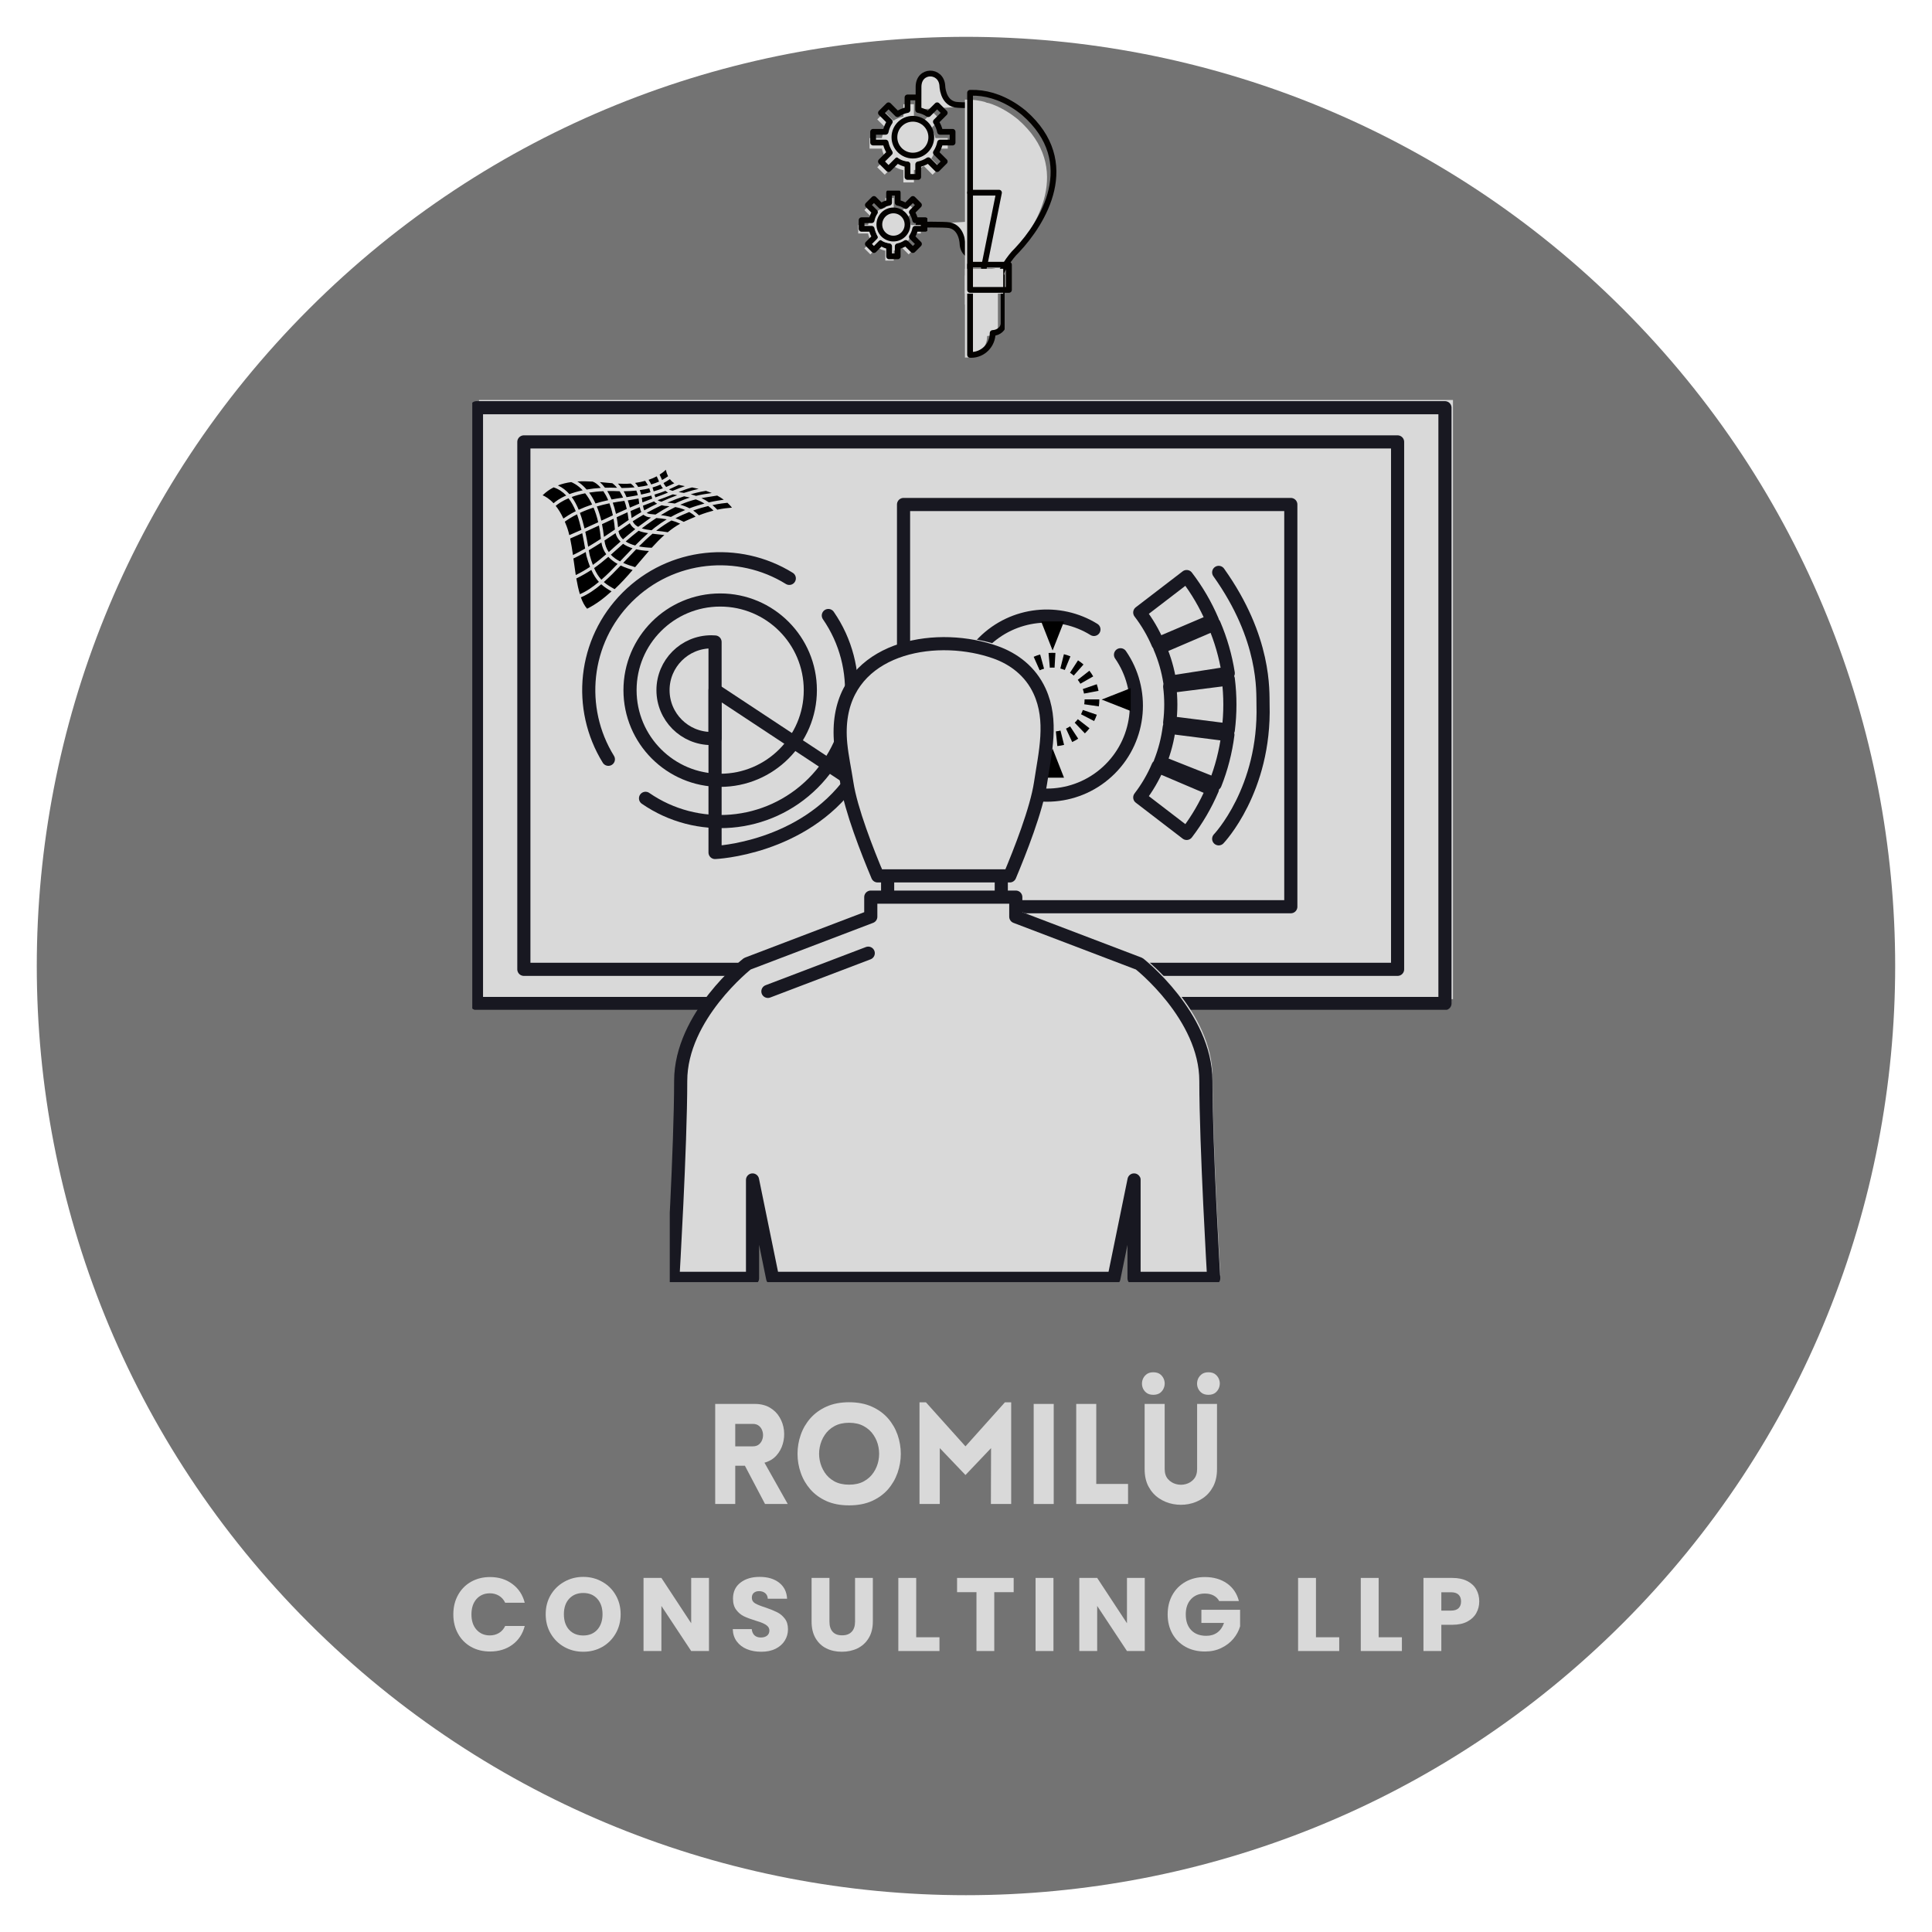 <svg xmlns="http://www.w3.org/2000/svg" xmlns:xlink="http://www.w3.org/1999/xlink" width="500" zoomAndPan="magnify" viewBox="0 0 375 375" height="500" preserveAspectRatio="xMidYMid meet" version="1.0"><defs><g/><clipPath id="5d67aec04b"><path d="M 7 7 L 368 7 L 368 368 L 7 368 Z M 7 7 " clip-rule="nonzero"/></clipPath><clipPath id="1b125f5a08"><path d="M 187.496 -67.559 L 442.559 187.5 L 187.496 442.562 L -67.566 187.5 Z M 187.496 -67.559 " clip-rule="nonzero"/></clipPath><clipPath id="eae9ac217b"><path d="M 315.027 59.973 C 244.594 -10.461 130.398 -10.461 59.965 59.973 C -10.469 130.402 -10.469 244.598 59.965 315.031 C 130.398 385.465 244.594 385.465 315.027 315.031 C 385.461 244.598 385.461 130.402 315.027 59.973 Z M 315.027 59.973 " clip-rule="nonzero"/></clipPath><clipPath id="93ed509402"><path d="M 91.668 76.355 L 283.668 76.355 L 283.668 196 L 91.668 196 Z M 91.668 76.355 " clip-rule="nonzero"/></clipPath><clipPath id="ac11da28b8"><path d="M 130 171 L 239 171 L 239 248.855 L 130 248.855 Z M 130 171 " clip-rule="nonzero"/></clipPath><clipPath id="8a9a48ce70"><path d="M 166.008 38 L 179 38 L 179 51 L 166.008 51 Z M 166.008 38 " clip-rule="nonzero"/></clipPath><clipPath id="6b90ea7c37"><path d="M 166.008 37 L 180 37 L 180 52 L 166.008 52 Z M 166.008 37 " clip-rule="nonzero"/></clipPath><clipPath id="ebe3c82cb8"><path d="M 187 53 L 194 53 L 194 69.598 L 187 69.598 Z M 187 53 " clip-rule="nonzero"/></clipPath><clipPath id="e13752f69b"><path d="M 186 52 L 195 52 L 195 69.598 L 186 69.598 Z M 186 52 " clip-rule="nonzero"/></clipPath><clipPath id="24d3b0d5b0"><path d="M 105.324 91.172 L 142.074 91.172 L 142.074 118.172 L 105.324 118.172 Z M 105.324 91.172 " clip-rule="nonzero"/></clipPath></defs><rect x="-37.5" width="450" fill="#ffffff" y="-37.5" height="450" fill-opacity="1"/><rect x="-37.5" width="450" fill="#ffffff" y="-37.5" height="450" fill-opacity="1"/><g clip-path="url(#5d67aec04b)"><g clip-path="url(#1b125f5a08)"><g clip-path="url(#eae9ac217b)"><path fill="#737373" d="M 187.496 -67.559 L 442.559 187.5 L 187.496 442.562 L -67.566 187.5 Z M 187.496 -67.559 " fill-opacity="1" fill-rule="nonzero"/></g></g></g><path fill="#d9d9d9" d="M 282.02 193.934 L 92.973 193.934 L 92.973 77.637 L 282.02 77.637 L 282.02 193.934 " fill-opacity="1" fill-rule="nonzero"/><g clip-path="url(#93ed509402)"><path stroke-linecap="round" transform="matrix(0.085, 0, 0, -0.085, 5.765, 344.339)" fill="none" stroke-linejoin="round" d="M 3231.781 1759.522 L 1020.207 1759.522 L 1020.207 3120.027 L 3231.781 3120.027 Z M 3231.781 1759.522 " stroke="#181821" stroke-width="30" stroke-opacity="1" stroke-miterlimit="10"/></g><path stroke-linecap="round" transform="matrix(0.085, 0, 0, -0.085, 5.765, 344.339)" fill="none" stroke-linejoin="round" d="M 3123.615 1837.573 L 1128.418 1837.573 L 1128.418 3041.93 L 3123.615 3041.93 Z M 3123.615 1837.573 " stroke="#181821" stroke-width="30" stroke-opacity="1" stroke-miterlimit="10"/><path stroke-linecap="round" transform="matrix(0.085, 0, 0, -0.085, 5.765, 344.339)" fill="none" stroke-linejoin="round" d="M 1734.549 2730.319 C 1618.798 2802.019 1464.934 2787.761 1364.446 2687.318 C 1264.003 2586.829 1249.745 2432.966 1321.399 2317.214 " stroke="#181821" stroke-width="30" stroke-opacity="1" stroke-miterlimit="10"/><path stroke-linecap="round" transform="matrix(0.085, 0, 0, -0.085, 5.765, 344.339)" fill="none" stroke-linejoin="round" d="M 1406.259 2228.058 C 1523.199 2147.128 1684.785 2158.644 1788.929 2262.788 C 1893.074 2366.979 1904.635 2528.565 1823.705 2645.505 " stroke="#181821" stroke-width="30" stroke-opacity="1" stroke-miterlimit="10"/><path stroke-linecap="round" transform="matrix(0.085, 0, 0, -0.085, 5.765, 344.339)" fill="none" stroke-linejoin="round" d="M 1782.578 2475.053 C 1782.578 2361.358 1690.36 2269.186 1576.756 2269.186 C 1463.061 2269.186 1370.843 2361.358 1370.843 2475.053 C 1370.843 2588.748 1463.061 2680.92 1576.756 2680.92 C 1690.36 2680.92 1782.578 2588.748 1782.578 2475.053 Z M 1782.578 2475.053 " stroke="#181821" stroke-width="30" stroke-opacity="1" stroke-miterlimit="10"/><path stroke-linecap="round" transform="matrix(0.085, 0, 0, -0.085, 5.765, 344.339)" fill="none" stroke-linejoin="round" d="M 1565.012 2585.047 C 1562.224 2585.275 1559.391 2585.413 1556.466 2585.413 C 1495.552 2585.413 1446.153 2535.968 1446.153 2475.053 C 1446.153 2414.093 1495.552 2364.648 1556.466 2364.648 C 1559.391 2364.648 1562.224 2364.831 1565.012 2365.059 Z M 1565.012 2585.047 " stroke="#181821" stroke-width="30" stroke-opacity="1" stroke-miterlimit="10"/><path stroke-linecap="round" transform="matrix(0.085, 0, 0, -0.085, 5.765, 344.339)" fill="none" stroke-linejoin="round" d="M 1565.012 2475.053 L 1565.012 2104.355 C 1565.012 2104.355 1764.938 2112.581 1876.851 2269.186 Z M 1565.012 2475.053 " stroke="#181821" stroke-width="30" stroke-opacity="1" stroke-miterlimit="10"/><path stroke-linecap="round" transform="matrix(0.085, 0, 0, -0.085, 5.765, 344.339)" fill="none" stroke-linejoin="round" d="M 2603.167 2400.886 C 2606.594 2428.35 2606.594 2456.043 2603.167 2483.507 C 2647.768 2489.128 2692.414 2494.794 2737.015 2500.415 C 2741.859 2461.755 2741.859 2422.684 2737.015 2383.978 C 2692.414 2389.599 2647.768 2395.22 2603.167 2400.886 Z M 2603.167 2400.886 " stroke="#181821" stroke-width="30" stroke-opacity="1" stroke-miterlimit="10"/><path stroke-linecap="round" transform="matrix(0.085, 0, 0, -0.085, 5.765, 344.339)" fill="none" stroke-linejoin="round" d="M 2581.598 2310.314 C 2591.743 2335.996 2598.689 2362.912 2602.207 2390.376 C 2646.808 2384.709 2691.409 2378.951 2736.055 2373.331 C 2731.12 2334.716 2721.386 2296.787 2706.992 2260.549 C 2665.178 2277.137 2623.365 2293.771 2581.598 2310.314 Z M 2581.598 2310.314 " stroke="#181821" stroke-width="30" stroke-opacity="1" stroke-miterlimit="10"/><path stroke-linecap="round" transform="matrix(0.085, 0, 0, -0.085, 5.765, 344.339)" fill="none" stroke-linejoin="round" d="M 2534.849 2230.069 C 2551.666 2251.958 2565.649 2275.949 2576.48 2301.357 C 2617.836 2283.718 2659.238 2266.124 2700.64 2248.439 C 2685.331 2212.613 2665.635 2178.842 2641.918 2147.905 C 2606.229 2175.278 2570.539 2202.651 2534.849 2230.069 Z M 2534.849 2230.069 " stroke="#181821" stroke-width="30" stroke-opacity="1" stroke-miterlimit="10"/><path stroke-linecap="round" transform="matrix(0.085, 0, 0, -0.085, 5.765, 344.339)" fill="none" stroke-linejoin="round" d="M 2534.849 2652.359 C 2551.666 2630.379 2565.649 2606.433 2576.48 2581.026 C 2617.836 2598.619 2659.238 2616.304 2700.64 2633.898 C 2685.331 2669.724 2665.635 2703.54 2641.918 2734.478 C 2606.229 2707.059 2570.539 2679.732 2534.849 2652.359 Z M 2534.849 2652.359 " stroke="#181821" stroke-width="30" stroke-opacity="1" stroke-miterlimit="10"/><path stroke-linecap="round" transform="matrix(0.085, 0, 0, -0.085, 5.765, 344.339)" fill="none" stroke-linejoin="round" d="M 2603.533 2493.058 C 2599.283 2520.385 2591.651 2547.072 2580.684 2572.48 C 2622.04 2590.211 2663.351 2607.987 2704.707 2625.718 C 2720.061 2589.937 2730.891 2552.328 2736.923 2513.85 C 2692.46 2506.904 2647.996 2499.958 2603.533 2493.058 Z M 2603.533 2493.058 " stroke="#181821" stroke-width="30" stroke-opacity="1" stroke-miterlimit="10"/><path stroke-linecap="round" transform="matrix(0.085, 0, 0, -0.085, 5.765, 344.339)" fill="none" stroke-linejoin="round" d="M 2715.08 2743.983 C 2823.337 2592.084 2815.569 2471.397 2816.346 2442.197 C 2821.875 2246.931 2715.08 2135.567 2715.08 2135.567 " stroke="#181821" stroke-width="30" stroke-opacity="1" stroke-miterlimit="10"/><path stroke-linecap="round" transform="matrix(0.085, 0, 0, -0.085, 5.765, 344.339)" fill="none" stroke-linejoin="round" d="M 2430.202 2613.699 C 2351.328 2662.55 2246.498 2652.771 2178.043 2584.361 C 2109.634 2515.952 2099.901 2411.122 2148.751 2332.249 " stroke="#181821" stroke-width="30" stroke-opacity="1" stroke-miterlimit="10"/><path stroke-linecap="round" transform="matrix(0.085, 0, 0, -0.085, 5.765, 344.339)" fill="none" stroke-linejoin="round" d="M 2206.513 2271.471 C 2286.209 2216.36 2396.34 2224.22 2467.263 2295.142 C 2538.185 2366.156 2546.045 2476.241 2490.888 2555.892 " stroke="#181821" stroke-width="30" stroke-opacity="1" stroke-miterlimit="10"/><path fill="#000000" d="M 204.309 145.312 L 202.09 150.949 L 206.523 150.949 Z M 204.309 145.312 " fill-opacity="1" fill-rule="nonzero"/><path fill="#000000" d="M 204.309 126.258 L 202.09 120.621 L 206.523 120.621 Z M 204.309 126.258 " fill-opacity="1" fill-rule="nonzero"/><path fill="#000000" d="M 194.777 135.785 L 189.145 133.566 L 189.145 138.004 Z M 194.777 135.785 " fill-opacity="1" fill-rule="nonzero"/><path fill="#000000" d="M 213.832 135.785 L 219.469 133.566 L 219.469 138.004 Z M 213.832 135.785 " fill-opacity="1" fill-rule="nonzero"/><path fill="#000000" d="M 203.773 129.598 L 203.527 126.742 C 203.973 126.707 204.422 126.703 204.859 126.727 L 204.688 129.59 C 204.387 129.57 204.078 129.574 203.773 129.598 Z M 206.676 130.047 C 206.398 129.93 206.105 129.836 205.812 129.758 L 206.504 126.98 C 206.934 127.086 207.363 127.227 207.77 127.398 Z M 201.797 130.105 L 200.637 127.484 C 201.043 127.305 201.461 127.152 201.895 127.035 L 202.652 129.797 C 202.359 129.879 202.074 129.98 201.797 130.105 Z M 208.41 131.129 C 208.184 130.922 207.941 130.738 207.684 130.574 L 209.242 128.172 C 209.617 128.414 209.973 128.688 210.305 128.977 Z M 200.09 131.227 L 198.145 129.129 C 198.469 128.824 198.82 128.547 199.18 128.297 L 200.801 130.66 C 200.555 130.828 200.312 131.023 200.09 131.227 Z M 209.699 132.711 C 209.551 132.445 209.383 132.191 209.191 131.953 L 211.449 130.188 C 211.719 130.531 211.969 130.902 212.191 131.289 Z M 198.836 132.844 L 196.316 131.48 C 196.523 131.094 196.766 130.715 197.031 130.363 L 199.324 132.074 C 199.145 132.32 198.98 132.578 198.836 132.844 Z M 210.406 134.625 C 210.352 134.328 210.273 134.031 210.172 133.746 L 212.883 132.809 C 213.023 133.223 213.141 133.66 213.223 134.094 Z M 198.18 134.777 L 195.348 134.312 C 195.426 133.871 195.527 133.438 195.66 133.016 L 198.391 133.891 C 198.301 134.18 198.23 134.477 198.18 134.777 Z M 213.285 137.109 L 210.449 136.695 C 210.492 136.395 210.516 136.09 210.516 135.785 L 210.516 135.754 L 213.379 135.754 L 213.379 135.785 C 213.379 136.227 213.348 136.676 213.285 137.109 Z M 195.359 137.297 C 195.285 136.859 195.246 136.418 195.238 135.973 L 198.098 135.914 C 198.105 136.219 198.133 136.523 198.188 136.824 Z M 212.367 139.957 L 209.824 138.637 C 209.965 138.371 210.082 138.086 210.184 137.801 L 212.891 138.73 C 212.75 139.148 212.57 139.566 212.367 139.957 Z M 196.332 140.121 C 196.121 139.73 195.938 139.32 195.785 138.902 L 198.473 137.922 C 198.578 138.207 198.703 138.484 198.852 138.746 Z M 210.574 142.344 L 208.598 140.277 C 208.816 140.062 209.023 139.836 209.207 139.594 L 211.469 141.355 C 211.199 141.707 210.898 142.035 210.574 142.344 Z M 198.168 142.465 C 197.844 142.168 197.539 141.844 197.258 141.5 L 199.48 139.695 C 199.676 139.934 199.887 140.152 200.109 140.359 Z M 208.113 144.027 L 206.91 141.426 C 207.184 141.297 207.453 141.148 207.707 140.984 L 209.277 143.379 C 208.906 143.621 208.516 143.84 208.113 144.027 Z M 200.676 144.102 C 200.266 143.922 199.871 143.715 199.492 143.477 L 201.016 141.051 C 201.273 141.215 201.543 141.352 201.824 141.477 Z M 205.23 144.812 L 204.941 141.961 C 205.246 141.934 205.547 141.875 205.84 141.801 L 206.539 144.582 C 206.113 144.691 205.672 144.766 205.23 144.812 Z M 203.57 144.832 C 203.129 144.793 202.684 144.727 202.254 144.629 L 202.898 141.832 C 203.195 141.902 203.5 141.949 203.801 141.973 L 203.57 144.832 " fill-opacity="1" fill-rule="nonzero"/><path stroke-linecap="round" transform="matrix(0.085, 0, 0, -0.085, 5.765, 344.339)" fill="none" stroke-linejoin="round" d="M 2879.774 1980.515 L 1995.436 1980.515 L 1995.436 2899.034 L 2879.774 2899.034 Z M 2879.774 1980.515 " stroke="#181821" stroke-width="30" stroke-opacity="1" stroke-miterlimit="10"/><path fill="#d9d9d9" d="M 195.414 174.949 L 173.23 174.949 L 173.23 167.684 L 195.414 167.684 L 195.414 174.949 " fill-opacity="1" fill-rule="nonzero"/><path stroke-linecap="round" transform="matrix(0.085, 0, 0, -0.085, 5.765, 344.339)" fill="none" stroke-linejoin="round" d="M 2218.623 1981.612 L 1959.107 1981.612 L 1959.107 2066.609 L 2218.623 2066.609 Z M 2218.623 1981.612 " stroke="#181821" stroke-width="30" stroke-opacity="1" stroke-miterlimit="10"/><path fill="#d9d9d9" d="M 221.328 228.375 L 221.328 247.578 L 236.879 247.578 C 236.879 247.578 235.352 221.742 235.352 209.051 C 235.352 196.363 222.344 186.172 222.344 186.172 L 198.246 176.992 L 198.246 173.168 L 169.941 173.168 L 169.941 176.992 L 145.844 186.172 C 145.844 186.172 132.836 196.363 132.836 209.051 C 132.836 221.742 131.309 247.578 131.309 247.578 L 146.859 247.578 L 146.859 228.375 L 150.789 247.578 L 217.398 247.578 L 221.328 228.375 " fill-opacity="1" fill-rule="nonzero"/><g clip-path="url(#ac11da28b8)"><path stroke-linecap="round" transform="matrix(0.085, 0, 0, -0.085, 5.765, 344.339)" fill="none" stroke-linejoin="round" d="M 2521.78 1356.608 L 2521.78 1131.959 L 2703.701 1131.959 C 2703.701 1131.959 2685.834 1434.202 2685.834 1582.673 C 2685.834 1731.098 2533.661 1850.323 2533.661 1850.323 L 2251.753 1957.712 L 2251.753 2002.45 L 1920.63 2002.45 L 1920.63 1957.712 L 1638.722 1850.323 C 1638.722 1850.323 1486.549 1731.098 1486.549 1582.673 C 1486.549 1434.202 1468.682 1131.959 1468.682 1131.959 L 1650.603 1131.959 L 1650.603 1356.608 L 1696.575 1131.959 L 2475.808 1131.959 Z M 2521.78 1356.608 " stroke="#181821" stroke-width="30" stroke-opacity="1" stroke-miterlimit="10"/></g><path fill="#d9d9d9" d="M 171.277 169.023 L 197.07 169.023 C 199.078 164.254 202.289 156.094 203.066 150.945 C 203.969 144.945 205.551 138.742 202.891 132.953 C 201.117 129.094 197.863 126.625 194.195 125.344 C 192.867 124.879 191.469 124.504 190.027 124.234 C 177.723 121.914 162.484 126.871 164.074 143.258 C 164.328 145.848 164.895 148.379 165.281 150.945 C 166.059 156.09 169.27 164.254 171.277 169.023 " fill-opacity="1" fill-rule="nonzero"/><path stroke-linecap="round" transform="matrix(0.085, 0, 0, -0.085, 5.765, 344.339)" fill="none" stroke-linejoin="round" d="M 1936.258 2050.935 L 2237.998 2050.935 C 2261.487 2106.732 2299.05 2202.194 2308.144 2262.423 C 2318.7 2332.614 2337.208 2405.182 2306.088 2472.905 C 2285.341 2518.054 2247.275 2546.935 2204.365 2561.924 C 2188.828 2567.362 2172.468 2571.749 2155.606 2574.902 C 2011.659 2602.046 1833.393 2544.056 1851.992 2352.355 C 1854.962 2322.058 1861.588 2292.446 1866.112 2262.423 C 1875.206 2202.239 1912.77 2106.732 1936.258 2050.935 Z M 1936.258 2050.935 " stroke="#181821" stroke-width="30" stroke-opacity="1" stroke-miterlimit="10"/><path stroke-linecap="round" transform="matrix(0.085, 0, 0, -0.085, 5.765, 344.339)" fill="none" stroke-linejoin="round" d="M 1685.699 1787.215 L 1914.826 1874.451 " stroke="#181821" stroke-width="30" stroke-opacity="1" stroke-miterlimit="10"/><path stroke-linecap="round" transform="matrix(0.028, 0, 0, -0.028, 126.332, 101.108)" fill-opacity="1" fill="#d9d9d9" fill-rule="nonzero" stroke-linejoin="round" d="M 2325.964 2082.173 C 2325.964 2082.173 2325.538 1965.626 2325.538 1926.636 C 2325.538 1804.135 2167.875 1804.986 2160.502 1918.98 C 2160.502 1918.98 2158.943 2032.548 2070.47 2049.704 C 2037.151 2056.084 1855.242 2053.674 1855.242 2053.674 " stroke="#040200" stroke-width="40" stroke-opacity="1" stroke-miterlimit="10"/><path stroke-linecap="round" transform="matrix(0.028, 0, 0, -0.028, 126.332, 101.108)" fill-opacity="1" fill="#d9d9d9" fill-rule="nonzero" stroke-linejoin="round" d="M 1855.242 2853.05 C 1855.242 2853.05 1855.526 2969.738 1855.526 3008.587 C 1855.526 3131.23 2013.189 3130.379 2020.562 3016.385 C 2020.562 3016.385 2021.98 2902.675 2110.736 2885.661 C 2143.914 2879.139 2325.964 2881.549 2325.964 2881.549 " stroke="#040200" stroke-width="40" stroke-opacity="1" stroke-miterlimit="10"/><path fill="#d9d9d9" d="M 183.957 28.848 L 183.957 26.797 L 181.566 26.797 C 181.43 26.094 181.152 25.445 180.766 24.871 L 182.457 23.18 L 181.008 21.73 L 179.316 23.422 C 178.746 23.035 178.094 22.762 177.391 22.625 L 177.391 20.23 L 175.344 20.23 L 175.344 22.625 C 174.641 22.762 173.988 23.035 173.418 23.422 L 171.727 21.73 L 170.273 23.18 L 171.969 24.871 C 171.582 25.445 171.305 26.094 171.168 26.797 L 168.777 26.797 L 168.777 28.848 L 171.168 28.848 C 171.305 29.547 171.582 30.199 171.969 30.773 L 170.273 32.465 L 171.723 33.914 L 173.418 32.223 C 173.988 32.609 174.641 32.883 175.344 33.02 L 175.344 35.414 L 177.391 35.414 L 177.391 33.02 C 178.094 32.883 178.746 32.609 179.316 32.223 L 181.008 33.914 L 182.457 32.465 L 180.766 30.773 C 181.152 30.199 181.43 29.547 181.566 28.848 L 183.957 28.848 " fill-opacity="1" fill-rule="nonzero"/><path stroke-linecap="round" transform="matrix(0.028, 0, 0, -0.028, 126.332, 101.108)" fill="none" stroke-linejoin="round" d="M 2091.595 2622.794 L 2091.595 2697.23 L 2004.824 2697.23 C 1999.861 2722.751 1989.795 2746.287 1975.758 2767.129 L 2037.151 2828.522 L 1984.549 2881.123 L 1923.156 2819.731 C 1902.456 2833.768 1878.778 2843.693 1853.257 2848.655 L 1853.257 2935.568 L 1778.963 2935.568 L 1778.963 2848.655 C 1753.441 2843.693 1729.764 2833.768 1709.063 2819.731 L 1647.671 2881.123 L 1594.927 2828.522 L 1656.461 2767.129 C 1642.425 2746.287 1632.358 2722.751 1627.396 2697.23 L 1540.624 2697.23 L 1540.624 2622.794 L 1627.396 2622.794 C 1632.358 2597.414 1642.425 2573.737 1656.461 2552.894 L 1594.927 2491.502 L 1647.671 2438.9 L 1709.063 2500.293 C 1729.764 2486.256 1753.441 2476.331 1778.963 2471.369 L 1778.963 2384.455 L 1853.257 2384.455 L 1853.257 2471.369 C 1878.778 2476.331 1902.456 2486.256 1923.156 2500.293 L 1984.549 2438.9 L 2037.151 2491.502 L 1975.758 2552.894 C 1989.795 2573.737 1999.861 2597.414 2004.824 2622.794 Z M 2091.595 2622.794 " stroke="#040200" stroke-width="40" stroke-opacity="1" stroke-miterlimit="10"/><path fill="#d9d9d9" d="M 179.887 27.824 C 179.887 29.766 178.309 31.34 176.367 31.34 C 174.422 31.34 172.848 29.766 172.848 27.824 C 172.848 25.879 174.422 24.305 176.367 24.305 C 178.309 24.305 179.887 25.879 179.887 27.824 " fill-opacity="1" fill-rule="nonzero"/><path stroke-linecap="round" transform="matrix(0.028, 0, 0, -0.028, 126.332, 101.108)" fill="none" stroke-linejoin="round" d="M 1943.857 2659.941 C 1943.857 2589.475 1886.576 2532.336 1816.11 2532.336 C 1745.502 2532.336 1688.363 2589.475 1688.363 2659.941 C 1688.363 2730.549 1745.502 2787.688 1816.11 2787.688 C 1886.576 2787.688 1943.857 2730.549 1943.857 2659.941 Z M 1943.857 2659.941 " stroke="#040200" stroke-width="40" stroke-opacity="1" stroke-miterlimit="10"/><g clip-path="url(#8a9a48ce70)"><path fill="#d9d9d9" d="M 178.734 45.32 L 178.734 43.68 L 176.82 43.68 C 176.707 43.117 176.488 42.594 176.18 42.137 L 177.535 40.781 L 176.375 39.621 L 175.02 40.973 C 174.559 40.668 174.039 40.445 173.477 40.336 L 173.477 38.418 L 171.836 38.418 L 171.836 40.336 C 171.273 40.445 170.754 40.668 170.293 40.973 L 168.938 39.621 L 167.777 40.781 L 169.133 42.137 C 168.824 42.594 168.602 43.117 168.492 43.68 L 166.578 43.68 L 166.578 45.32 L 168.492 45.32 C 168.602 45.883 168.824 46.402 169.133 46.859 L 167.777 48.215 L 168.938 49.379 L 170.293 48.023 C 170.754 48.332 171.273 48.551 171.836 48.66 L 171.836 50.578 L 173.477 50.578 L 173.477 48.66 C 174.039 48.551 174.559 48.332 175.02 48.023 L 176.375 49.379 L 177.535 48.215 L 176.18 46.859 C 176.488 46.402 176.707 45.883 176.82 45.32 L 178.734 45.32 " fill-opacity="1" fill-rule="nonzero"/></g><g clip-path="url(#6b90ea7c37)"><path stroke-linecap="round" transform="matrix(0.028, 0, 0, -0.028, 126.332, 101.108)" fill="none" stroke-linejoin="round" d="M 1902.031 2024.892 L 1902.031 2084.441 L 1832.557 2084.441 C 1828.445 2104.858 1820.505 2123.857 1809.304 2140.446 L 1858.503 2189.645 L 1816.393 2231.754 L 1767.194 2182.697 C 1750.464 2193.756 1731.607 2201.838 1711.19 2205.808 L 1711.19 2275.424 L 1651.641 2275.424 L 1651.641 2205.808 C 1631.224 2201.838 1612.367 2193.756 1595.636 2182.697 L 1546.437 2231.754 L 1504.328 2189.645 L 1553.527 2140.446 C 1542.326 2123.857 1534.244 2104.858 1530.274 2084.441 L 1460.8 2084.441 L 1460.8 2024.892 L 1530.274 2024.892 C 1534.244 2004.475 1542.326 1985.618 1553.527 1969.029 L 1504.328 1919.83 L 1546.437 1877.579 L 1595.636 1926.778 C 1612.367 1915.577 1631.224 1907.637 1651.641 1903.667 L 1651.641 1834.051 L 1711.19 1834.051 L 1711.19 1903.667 C 1731.607 1907.637 1750.464 1915.577 1767.194 1926.778 L 1816.393 1877.579 L 1858.503 1919.83 L 1809.304 1969.029 C 1820.505 1985.618 1828.445 2004.475 1832.557 2024.892 Z M 1902.031 2024.892 " stroke="#040200" stroke-width="40" stroke-opacity="1" stroke-miterlimit="10"/></g><path fill="#d9d9d9" d="M 175.348 44.5 C 175.348 45.984 174.145 47.188 172.656 47.188 C 171.172 47.188 169.969 45.984 169.969 44.5 C 169.969 43.016 171.172 41.809 172.656 41.809 C 174.145 41.809 175.348 43.016 175.348 44.5 " fill-opacity="1" fill-rule="nonzero"/><path stroke-linecap="round" transform="matrix(0.028, 0, 0, -0.028, 126.332, 101.108)" fill="none" stroke-linejoin="round" d="M 1779.104 2054.667 C 1779.104 2000.789 1735.435 1957.119 1681.415 1957.119 C 1627.538 1957.119 1583.868 2000.789 1583.868 2054.667 C 1583.868 2108.544 1627.538 2152.356 1681.415 2152.356 C 1735.435 2152.356 1779.104 2108.544 1779.104 2054.667 Z M 1779.104 2054.667 " stroke="#040200" stroke-width="40" stroke-opacity="1" stroke-miterlimit="10"/><path fill="#d9d9d9" d="M 197.574 23.168 C 197.574 23.168 196.754 22.504 196.016 22.012 C 192.938 19.98 190.062 19.289 187.504 19.34 C 187.434 19.336 187.363 19.34 187.297 19.34 L 187.297 59.105 L 191.375 59.105 C 192.281 54.348 194.539 51.309 195.656 50.039 C 195.863 49.832 196.078 49.605 196.301 49.367 C 201.125 44.234 208.469 32.668 197.574 23.168 " fill-opacity="1" fill-rule="nonzero"/><path stroke-linecap="round" transform="matrix(0.028, 0, 0, -0.028, 126.332, 101.108)" fill="none" stroke-linejoin="round" d="M 2585.853 2828.947 C 2585.853 2828.947 2556.079 2853.05 2529.282 2870.915 C 2417.556 2944.643 2313.203 2969.738 2220.335 2967.895 C 2217.783 2968.037 2215.231 2967.895 2212.82 2967.895 L 2212.82 1524.538 L 2360.843 1524.538 C 2393.736 1697.23 2475.687 1807.538 2516.237 1853.617 C 2523.752 1861.132 2531.55 1869.355 2539.632 1878.004 C 2714.735 2064.308 2981.288 2484.129 2585.853 2828.947 Z M 2585.853 2828.947 " stroke="#040200" stroke-width="40" stroke-opacity="1" stroke-miterlimit="10"/><path stroke-linecap="round" transform="matrix(0.028, 0, 0, -0.028, 126.332, 101.108)" fill="none" stroke-linejoin="round" d="M 2308.524 1754.227 L 2413.161 2275.424 L 2212.82 2275.424 " stroke="#040200" stroke-width="40" stroke-opacity="1" stroke-miterlimit="10"/><g clip-path="url(#ebe3c82cb8)"><path fill="#d9d9d9" d="M 191.496 53.469 L 187.297 53.469 L 187.297 69.395 C 187.363 69.398 187.43 69.402 187.5 69.402 C 189.77 69.402 191.609 67.535 191.609 65.227 L 191.609 65.223 C 192.77 65.172 193.695 64.367 193.695 63.375 L 193.695 55.316 C 193.695 54.297 192.711 53.469 191.496 53.469 " fill-opacity="1" fill-rule="nonzero"/></g><g clip-path="url(#e13752f69b)"><path stroke-linecap="round" transform="matrix(0.028, 0, 0, -0.028, 126.332, 101.108)" fill="none" stroke-linejoin="round" d="M 2365.238 1729.131 L 2212.82 1729.131 L 2212.82 1151.079 C 2215.231 1150.938 2217.641 1150.796 2220.193 1150.796 C 2302.57 1150.796 2369.35 1218.568 2369.35 1302.363 L 2369.35 1302.504 C 2411.459 1304.348 2445.062 1333.555 2445.062 1369.568 L 2445.062 1662.068 C 2445.062 1699.073 2409.333 1729.131 2365.238 1729.131 Z M 2365.238 1729.131 " stroke="#040200" stroke-width="40" stroke-opacity="1" stroke-miterlimit="10"/></g><path fill="#d9d9d9" d="M 187.297 52.176 L 187.297 56.988 L 194.723 56.988 L 194.723 52.176 L 187.297 52.176 " fill-opacity="1" fill-rule="nonzero"/><path stroke-linecap="round" transform="matrix(0.028, 0, 0, -0.028, 126.332, 101.108)" fill="none" stroke-linejoin="round" d="M 2212.82 1601.384 L 2482.351 1601.384 L 2482.351 1776.062 L 2212.82 1776.062 Z M 2212.82 1601.384 " stroke="#040200" stroke-width="40" stroke-opacity="1" stroke-miterlimit="10"/><g clip-path="url(#24d3b0d5b0)"><path fill="#000000" d="M 123.934 96.762 C 123.297 96.883 122.609 97.004 121.852 97.129 C 122.008 97.559 122.137 98.02 122.258 98.527 C 122.848 98.273 123.453 98.012 124.078 97.758 C 124.066 97.68 124.055 97.613 124.043 97.535 C 124.012 97.281 123.977 97.016 123.934 96.762 Z M 119.695 100.395 C 119.805 101 119.902 101.652 119.969 102.348 C 120.605 101.906 121.281 101.434 122.016 100.926 C 122.016 100.926 122.027 100.926 122.027 100.914 C 121.973 100.715 121.941 100.516 121.918 100.285 C 121.887 99.984 121.844 99.711 121.797 99.434 C 121.086 99.754 120.395 100.074 119.695 100.395 Z M 121.055 95.359 C 121.25 95.691 121.438 96.066 121.613 96.5 C 122.41 96.375 123.133 96.254 123.801 96.121 C 123.727 95.812 123.637 95.504 123.508 95.219 C 122.785 95.297 121.961 95.34 121.055 95.359 Z M 127.547 97.766 C 127.297 97.645 127.109 97.492 126.957 97.324 C 126.203 97.602 125.488 97.879 124.801 98.152 C 124.863 98.527 124.941 98.828 125.051 99.059 C 125.906 98.586 126.738 98.152 127.547 97.766 Z M 122.555 100.23 C 122.566 100.34 122.586 100.438 122.598 100.551 C 123.234 100.141 123.867 99.754 124.48 99.402 C 124.34 99.113 124.25 98.781 124.176 98.43 C 123.562 98.684 122.969 98.938 122.391 99.191 C 122.457 99.512 122.512 99.852 122.555 100.23 Z M 124.176 95.129 C 124.285 95.406 124.371 95.691 124.438 95.992 C 125.105 95.848 125.707 95.703 126.258 95.551 C 126.203 95.316 126.125 95.062 126.016 94.789 C 125.477 94.918 124.863 95.043 124.176 95.129 Z M 127.648 97.082 C 127.824 97.203 128.051 97.305 128.359 97.391 C 129.477 96.883 130.508 96.465 131.449 96.121 C 131.152 96.066 130.867 96.023 130.605 95.957 C 129.75 96.301 128.785 96.676 127.648 97.082 Z M 126.059 100.66 C 126.168 100.582 126.258 100.527 126.367 100.449 C 125.871 100.395 125.5 100.305 125.25 100.129 C 125.105 100.074 124.996 99.996 124.887 99.91 C 124.207 100.297 123.52 100.727 122.805 101.18 C 123.035 101.664 123.398 102.016 123.867 102.258 C 124.547 101.75 125.27 101.223 126.059 100.66 Z M 117.867 95.305 C 118.148 95.77 118.434 96.32 118.699 96.949 C 119.398 96.816 120.156 96.688 120.945 96.586 C 120.723 96.102 120.496 95.691 120.266 95.352 C 119.422 95.305 118.609 95.297 117.867 95.305 Z M 127.23 99.875 C 128.207 99.234 129.113 98.707 129.957 98.266 C 129.75 98.242 129.574 98.23 129.422 98.219 C 129.422 98.219 129.016 98.188 129.016 98.188 C 128.797 98.152 128.602 98.109 128.426 98.066 C 127.504 98.496 126.531 98.98 125.523 99.543 L 125.566 99.555 L 125.609 99.59 C 125.816 99.754 126.441 99.809 127.164 99.863 C 127.188 99.875 127.211 99.875 127.23 99.875 Z M 119.355 102.777 C 119.289 102.027 119.203 101.332 119.082 100.691 C 118.699 100.867 118.324 101.047 117.93 101.234 C 117.582 101.398 117.219 101.562 116.848 101.742 C 117 102.504 117.133 103.32 117.23 104.215 C 117.887 103.773 118.59 103.297 119.355 102.777 Z M 117.668 100.625 C 118.105 100.418 118.535 100.219 118.961 100.02 C 118.773 99.137 118.543 98.375 118.293 97.691 C 117.406 97.879 116.586 98.086 115.84 98.309 C 116.168 99.102 116.465 100.02 116.715 101.055 C 117.043 100.926 117.363 100.77 117.668 100.625 Z M 119.234 106.188 C 119.617 105.848 120.023 105.484 120.441 105.117 C 119.891 104.578 119.605 104.004 119.477 103.484 C 118.699 104.016 117.977 104.488 117.328 104.918 C 117.438 105.812 117.734 106.555 118.16 107.16 C 118.512 106.84 118.863 106.52 119.234 106.188 Z M 120.637 94.711 C 120.68 94.711 120.715 94.711 120.758 94.723 C 121.645 94.711 122.445 94.664 123.168 94.598 C 122.969 94.324 122.719 94.07 122.41 93.859 C 121.656 93.926 120.824 93.914 119.938 93.871 C 120.145 94.082 120.387 94.355 120.637 94.711 Z M 113.867 95.02 C 114.688 94.875 115.609 94.766 116.617 94.699 C 116.023 93.992 115.477 93.641 115.148 93.527 C 115.148 93.527 115.105 93.508 115.027 93.473 C 114.043 93.418 113.047 93.398 112.07 93.453 C 112.586 93.773 113.223 94.27 113.867 95.02 Z M 117.426 94.664 C 118.16 94.645 118.949 94.645 119.781 94.676 C 119.27 94.059 118.863 93.805 118.852 93.793 C 118.445 93.762 118.031 93.727 117.613 93.684 C 117.219 93.648 116.824 93.617 116.43 93.574 C 116.738 93.848 117.078 94.203 117.426 94.664 Z M 110.527 95.914 C 111.25 95.637 112.094 95.383 113.102 95.164 C 112.07 94.082 111.16 93.684 110.867 93.574 C 109.98 93.695 109.113 93.902 108.293 94.223 C 109.168 94.621 109.902 95.207 110.527 95.914 Z M 133.781 99.379 C 132.918 99.723 132.02 100.117 131.109 100.594 C 131.633 100.77 132.172 101 132.719 101.289 C 132.84 101.234 132.949 101.18 133.07 101.121 C 133.77 100.801 134.406 100.527 135.008 100.285 C 134.625 99.918 134.207 99.621 133.781 99.379 Z M 137.461 98.219 C 136.574 98.43 135.59 98.715 134.547 99.094 C 134.93 99.355 135.305 99.664 135.664 100.02 C 136.762 99.598 137.68 99.312 138.492 99.102 C 138.152 98.773 137.812 98.473 137.461 98.219 Z M 131.996 95.551 C 132.238 95.594 132.488 95.625 132.75 95.672 C 133.926 95.297 134.887 95.043 135.602 94.887 C 135.16 94.789 134.734 94.699 134.328 94.609 C 133.496 94.82 132.676 95.129 131.734 95.492 C 131.82 95.516 131.91 95.527 131.996 95.551 Z M 135.098 96.246 C 136.125 95.992 137.012 95.867 137.801 95.746 C 137.801 95.746 137.953 95.727 138.152 95.691 C 137.781 95.539 137.395 95.395 137.023 95.273 C 136.805 95.305 135.742 95.461 134.066 95.934 C 134.406 96.035 134.746 96.133 135.098 96.246 Z M 118.051 97.082 C 117.758 96.387 117.426 95.812 117.109 95.34 C 116.102 95.383 115.184 95.484 114.348 95.613 C 114.777 96.188 115.191 96.883 115.586 97.723 C 116.332 97.492 117.152 97.281 118.051 97.082 Z M 126.398 94.027 C 126.988 93.859 127.492 93.66 127.922 93.473 C 127.867 93.352 127.824 93.242 127.777 93.133 C 127.668 92.867 127.57 92.637 127.473 92.457 C 126.988 92.711 126.465 92.945 125.883 93.133 C 126.102 93.453 126.266 93.75 126.398 94.027 Z M 110.965 96.465 C 111.512 97.203 111.949 98.043 112.324 98.949 C 113.066 98.605 113.934 98.254 114.93 97.922 C 114.504 97.027 114.043 96.32 113.582 95.746 C 112.574 95.945 111.699 96.199 110.965 96.465 Z M 124.57 96.629 C 124.613 96.906 124.656 97.184 124.691 97.449 C 124.691 97.469 124.699 97.492 124.699 97.512 C 125.312 97.27 125.938 97.027 126.605 96.773 C 126.531 96.598 126.477 96.398 126.422 96.188 C 125.863 96.332 125.25 96.488 124.57 96.629 Z M 129.301 94.523 C 129.871 94.289 130.344 94.059 130.758 93.859 C 130.758 93.859 130.812 93.84 130.891 93.793 C 130.848 93.773 130.812 93.75 130.781 93.727 C 130.484 93.527 130.234 93.285 130.023 93 C 129.672 93.242 129.281 93.496 128.785 93.762 C 128.918 94.035 129.094 94.289 129.301 94.523 Z M 123.309 102.699 C 122.859 102.426 122.5 102.051 122.246 101.555 C 121.457 102.105 120.723 102.625 120.047 103.086 C 120.145 103.707 120.441 104.234 120.922 104.688 C 121.656 104.059 122.445 103.398 123.309 102.699 Z M 119.871 109.457 C 119.215 109.094 118.598 108.641 118.074 108.078 C 117.188 108.84 116.301 109.566 115.312 110.262 C 115.742 111.246 116.199 111.949 116.727 112.523 C 117.789 111.609 118.828 110.559 119.871 109.457 Z M 139.203 96.188 L 137.891 96.398 C 137.34 96.477 136.773 96.562 136.148 96.676 C 136.629 96.906 137.113 97.172 137.594 97.512 C 138.797 97.238 139.797 97.082 140.484 96.996 C 140.078 96.695 139.652 96.434 139.203 96.188 Z M 128.383 92.879 C 128.426 92.977 128.457 93.078 128.5 93.176 C 128.961 92.922 129.336 92.68 129.672 92.438 C 129.488 92.07 129.344 91.664 129.234 91.188 C 128.887 91.531 128.48 91.84 128.031 92.117 C 128.152 92.348 128.262 92.602 128.383 92.879 Z M 121.129 108.145 C 121.668 107.57 122.215 106.996 122.773 106.422 C 122.008 106.18 121.402 105.879 120.945 105.551 C 120.504 105.934 120.078 106.32 119.672 106.688 C 119.301 107.016 118.93 107.348 118.566 107.668 C 119.059 108.199 119.66 108.617 120.352 108.969 C 120.605 108.695 120.867 108.418 121.129 108.145 Z M 127.121 102.383 C 127.879 101.797 128.645 101.277 129.41 100.801 C 128.676 100.66 127.996 100.594 127.395 100.551 C 127.078 100.758 126.762 100.969 126.43 101.199 C 125.762 101.664 125.148 102.117 124.57 102.559 C 125.129 102.734 125.773 102.832 126.465 102.922 C 126.672 102.734 126.891 102.559 127.121 102.383 Z M 107.449 97.68 C 107.809 97.359 108.578 96.75 109.902 96.18 C 109.234 95.473 108.434 94.918 107.461 94.598 C 106.703 94.984 105.98 95.484 105.324 96.133 C 105.816 96.332 106.594 96.773 107.449 97.68 Z M 125.797 103.484 C 125.141 103.387 124.516 103.254 123.957 103.02 C 123.035 103.738 122.203 104.434 121.449 105.098 C 121.941 105.418 122.555 105.68 123.289 105.879 C 124.098 105.051 124.941 104.246 125.797 103.484 Z M 129.609 103.309 C 130.363 102.691 131.164 102.129 132.02 101.652 C 131.438 101.375 130.879 101.168 130.332 101.023 C 129.391 101.562 128.445 102.184 127.516 102.898 C 127.461 102.945 127.418 102.977 127.363 103.02 C 127.375 103.02 127.395 103.02 127.406 103.02 C 128.129 103.098 128.887 103.176 129.609 103.309 Z M 127.34 103.672 C 127.109 103.648 126.879 103.629 126.652 103.594 C 125.754 104.355 124.875 105.195 124.023 106.055 C 124.754 106.199 125.578 106.289 126.496 106.32 C 127.297 105.438 128.105 104.609 128.949 103.848 C 128.426 103.781 127.879 103.727 127.34 103.672 Z M 141.195 97.59 C 140.66 97.637 139.621 97.758 138.285 98.043 C 138.602 98.309 138.906 98.605 139.227 98.926 C 140.363 98.684 141.242 98.605 141.996 98.539 C 141.996 98.539 142.062 98.539 142.074 98.527 C 141.801 98.188 141.504 97.879 141.195 97.59 Z M 114.523 110.02 C 114.285 109.402 114.055 108.707 113.824 107.891 L 113.691 107.148 C 112.695 107.723 111.93 108.109 111.293 108.406 C 111.324 108.605 111.348 108.816 111.383 109.016 C 111.5 109.887 111.621 110.758 111.754 111.621 C 112.781 111.113 113.691 110.582 114.523 110.02 Z M 123.484 106.609 C 122.848 107.258 122.227 107.934 121.602 108.586 C 121.395 108.816 121.172 109.035 120.965 109.258 C 121.688 109.578 122.465 109.844 123.277 110.086 C 123.551 109.766 123.836 109.434 124.109 109.102 C 124.734 108.363 125.348 107.637 125.961 106.941 C 124.996 106.895 124.188 106.773 123.484 106.609 Z M 116.703 113.406 C 115.434 114.477 114.129 115.371 112.75 115.945 C 113.066 116.84 113.461 117.59 113.957 118.152 C 115.773 117.25 117.262 116.066 118.699 114.777 C 117.93 114.355 117.328 113.969 116.703 113.406 Z M 120.473 109.766 C 119.379 110.914 118.293 112.004 117.199 112.977 C 117.812 113.508 118.5 113.914 119.301 114.355 C 120.551 113.188 121.699 111.918 122.793 110.637 C 122.07 110.406 121.262 110.141 120.473 109.766 Z M 111.996 99.832 C 110.867 100.395 110.098 100.914 109.629 101.254 C 109.695 101.41 109.762 101.562 109.816 101.719 C 110.09 102.348 110.32 103.086 110.504 103.871 C 111.336 103.52 112.113 103.164 112.848 102.844 C 112.617 101.816 112.344 100.793 111.996 99.832 Z M 129.859 94.984 C 129.926 95.031 129.992 95.074 130.066 95.105 C 130.211 95.172 130.387 95.219 130.562 95.273 C 130.582 95.262 130.605 95.25 130.637 95.238 C 131.492 94.898 132.227 94.598 132.938 94.355 C 132.488 94.27 132.094 94.203 131.754 94.113 L 131.031 94.445 C 130.68 94.621 130.297 94.797 129.859 94.984 Z M 123.879 94.523 C 124.582 94.434 125.203 94.324 125.754 94.191 C 125.609 93.926 125.445 93.641 125.227 93.332 C 124.625 93.496 123.969 93.641 123.266 93.738 C 123.52 93.98 123.715 94.246 123.879 94.523 Z M 126.652 94.621 C 126.75 94.898 126.824 95.141 126.879 95.371 C 127.559 95.172 128.152 94.965 128.668 94.777 C 128.48 94.543 128.328 94.301 128.195 94.059 C 127.758 94.258 127.254 94.445 126.652 94.621 Z M 127.211 96.543 C 128.129 96.223 128.941 95.914 129.664 95.613 C 129.477 95.516 129.312 95.395 129.16 95.273 C 128.566 95.504 127.867 95.758 127.035 96 C 127.09 96.211 127.145 96.387 127.211 96.543 Z M 136.738 97.734 C 136.168 97.391 135.609 97.129 135.051 96.93 C 134.164 97.148 133.168 97.48 132.039 97.965 C 132.609 98.121 133.223 98.34 133.824 98.66 C 134.855 98.273 135.84 97.977 136.738 97.734 Z M 112.555 115.328 C 113.824 114.789 115.039 113.949 116.246 112.945 C 115.707 112.359 115.227 111.621 114.777 110.625 C 113.898 111.199 112.949 111.75 111.863 112.281 C 112.051 113.375 112.277 114.41 112.555 115.328 Z M 133.004 98.992 C 132.324 98.707 131.668 98.527 131.066 98.418 C 130.211 98.84 129.289 99.348 128.273 99.984 C 128.863 100.051 129.52 100.164 130.223 100.34 C 131.164 99.809 132.105 99.367 133.004 98.992 Z M 115.203 98.52 C 114.184 98.848 113.309 99.203 112.562 99.555 C 112.926 100.527 113.211 101.555 113.453 102.578 C 114.402 102.148 115.281 101.742 116.113 101.367 C 115.859 100.273 115.555 99.336 115.203 98.52 Z M 116.629 104.59 C 116.539 103.648 116.41 102.789 116.254 102.004 C 115.422 102.391 114.547 102.789 113.605 103.219 C 113.824 104.223 114 105.207 114.164 106.121 C 114.863 105.703 115.688 105.207 116.629 104.59 Z M 115.074 109.645 C 115.992 108.992 116.836 108.297 117.668 107.578 C 117.219 106.949 116.879 106.211 116.727 105.297 C 115.797 105.891 114.984 106.387 114.285 106.809 C 114.359 107.238 114.457 107.734 114.457 107.734 C 114.656 108.461 114.863 109.094 115.074 109.645 Z M 113.57 106.477 L 113.539 106.277 C 113.375 105.383 113.211 104.445 113.012 103.496 C 112.277 103.828 111.5 104.168 110.668 104.523 C 110.879 105.527 111.051 106.609 111.215 107.734 C 111.828 107.438 112.586 107.039 113.57 106.477 Z M 133.914 96.574 C 133.531 96.477 133.145 96.398 132.785 96.332 C 131.82 96.641 130.727 97.051 129.52 97.57 C 129.871 97.59 130.387 97.625 130.988 97.734 C 132.074 97.227 133.047 96.852 133.914 96.574 Z M 109.355 100.648 C 109.859 100.297 110.637 99.777 111.754 99.223 C 111.371 98.297 110.91 97.438 110.352 96.719 C 108.98 97.293 108.203 97.891 107.863 98.188 C 108.367 98.805 108.871 99.609 109.355 100.648 Z M 119.562 99.742 C 120.266 99.422 120.953 99.102 121.656 98.793 C 121.523 98.207 121.371 97.68 121.195 97.215 C 120.395 97.316 119.641 97.438 118.938 97.57 C 119.168 98.207 119.387 98.938 119.562 99.742 Z M 119.562 99.742 " fill-opacity="1" fill-rule="evenodd"/></g><g fill="#d9d9d9" fill-opacity="1"><g transform="translate(136.649, 291.924)"><g><path d="M 11.844 0 L 7.938 -7.422 L 6.062 -7.422 L 6.062 0 L 2.172 0 L 2.172 -19.422 L 9.844 -19.422 C 11 -19.422 11.977 -19.18 12.781 -18.703 C 13.594 -18.223 14.223 -17.598 14.672 -16.828 C 15.129 -16.055 15.41 -15.223 15.516 -14.328 C 15.617 -13.43 15.547 -12.551 15.297 -11.688 C 15.055 -10.832 14.641 -10.07 14.047 -9.406 C 13.461 -8.75 12.691 -8.285 11.734 -8.016 L 16.25 0 Z M 6.062 -11.188 L 9.484 -11.188 C 10.004 -11.188 10.422 -11.332 10.734 -11.625 C 11.055 -11.914 11.27 -12.281 11.375 -12.719 C 11.488 -13.156 11.488 -13.586 11.375 -14.016 C 11.27 -14.453 11.055 -14.816 10.734 -15.109 C 10.422 -15.398 10.004 -15.547 9.484 -15.547 L 6.062 -15.547 Z M 6.062 -11.188 "/></g></g></g><g fill="#d9d9d9" fill-opacity="1"><g transform="translate(153.298, 291.924)"><g><path d="M 11.516 0.266 C 9.848 0.266 8.383 -0.008 7.125 -0.562 C 5.875 -1.125 4.832 -1.879 4 -2.828 C 3.164 -3.785 2.539 -4.863 2.125 -6.062 C 1.707 -7.258 1.5 -8.484 1.5 -9.734 C 1.5 -10.992 1.707 -12.223 2.125 -13.422 C 2.539 -14.617 3.164 -15.691 4 -16.641 C 4.832 -17.586 5.875 -18.344 7.125 -18.906 C 8.383 -19.469 9.848 -19.75 11.516 -19.75 C 13.18 -19.75 14.645 -19.469 15.906 -18.906 C 17.164 -18.344 18.211 -17.586 19.047 -16.641 C 19.879 -15.691 20.504 -14.617 20.922 -13.422 C 21.336 -12.223 21.547 -10.992 21.547 -9.734 C 21.547 -8.484 21.336 -7.258 20.922 -6.062 C 20.504 -4.863 19.879 -3.785 19.047 -2.828 C 18.211 -1.879 17.164 -1.125 15.906 -0.562 C 14.645 -0.008 13.18 0.266 11.516 0.266 Z M 11.516 -3.75 C 12.617 -3.75 13.566 -3.961 14.359 -4.391 C 15.16 -4.828 15.797 -5.406 16.266 -6.125 C 16.742 -6.844 17.062 -7.625 17.219 -8.469 C 17.383 -9.32 17.383 -10.176 17.219 -11.031 C 17.062 -11.883 16.742 -12.664 16.266 -13.375 C 15.797 -14.094 15.16 -14.672 14.359 -15.109 C 13.566 -15.547 12.617 -15.766 11.516 -15.766 C 10.41 -15.766 9.457 -15.547 8.656 -15.109 C 7.863 -14.672 7.234 -14.094 6.766 -13.375 C 6.297 -12.664 5.977 -11.883 5.812 -11.031 C 5.645 -10.176 5.645 -9.32 5.812 -8.469 C 5.977 -7.625 6.297 -6.844 6.766 -6.125 C 7.234 -5.406 7.863 -4.828 8.656 -4.391 C 9.457 -3.961 10.41 -3.75 11.516 -3.75 Z M 11.516 -3.75 "/></g></g></g><g fill="#d9d9d9" fill-opacity="1"><g transform="translate(176.302, 291.924)"><g><path d="M 11.094 -11.188 L 18.75 -19.734 L 19.969 -19.734 L 19.969 0 L 16.031 0 L 16.062 -10.844 L 11.094 -5.625 L 6.109 -10.844 L 6.109 0 L 2.172 0 L 2.172 -19.734 L 3.422 -19.734 Z M 11.094 -11.188 "/></g></g></g><g fill="#d9d9d9" fill-opacity="1"><g transform="translate(198.465, 291.924)"><g><path d="M 6.062 0 L 2.172 0 L 2.172 -19.422 L 6.062 -19.422 Z M 6.062 0 "/></g></g></g><g fill="#d9d9d9" fill-opacity="1"><g transform="translate(206.721, 291.924)"><g><path d="M 2.172 -19.422 L 6.062 -19.422 L 6.062 -3.891 L 12.234 -3.891 L 12.234 0 L 2.172 0 Z M 2.172 -19.422 "/></g></g></g><g fill="#d9d9d9" fill-opacity="1"><g transform="translate(220.111, 291.924)"><g><path d="M 16.109 -6.766 C 16.109 -5.441 15.852 -4.305 15.344 -3.359 C 14.844 -2.422 14.176 -1.672 13.344 -1.109 C 12.508 -0.547 11.594 -0.172 10.594 0.016 C 9.602 0.203 8.602 0.203 7.594 0.016 C 6.594 -0.172 5.676 -0.547 4.844 -1.109 C 4.008 -1.672 3.336 -2.422 2.828 -3.359 C 2.316 -4.305 2.062 -5.441 2.062 -6.766 L 2.062 -19.422 L 5.953 -19.422 L 5.953 -6.797 C 5.953 -5.973 6.164 -5.316 6.594 -4.828 C 7.02 -4.348 7.547 -4.023 8.172 -3.859 C 8.797 -3.691 9.422 -3.691 10.047 -3.859 C 10.672 -4.023 11.191 -4.348 11.609 -4.828 C 12.035 -5.316 12.25 -5.973 12.25 -6.797 L 12.25 -19.422 L 16.109 -19.422 Z M 16.109 -6.766 "/></g></g></g><g fill="#d9d9d9" fill-opacity="1"><g transform="translate(87.319, 320.463)"><g><path d="M 0.672 -7.109 C 0.672 -8.516 0.973 -9.766 1.578 -10.859 C 2.18 -11.961 3.023 -12.82 4.109 -13.438 C 5.191 -14.051 6.422 -14.359 7.797 -14.359 C 9.484 -14.359 10.926 -13.91 12.125 -13.016 C 13.332 -12.129 14.133 -10.914 14.531 -9.375 L 10.734 -9.375 C 10.453 -9.969 10.051 -10.422 9.531 -10.734 C 9.008 -11.047 8.422 -11.203 7.766 -11.203 C 6.703 -11.203 5.836 -10.832 5.172 -10.094 C 4.516 -9.352 4.188 -8.359 4.188 -7.109 C 4.188 -5.867 4.516 -4.879 5.172 -4.141 C 5.836 -3.398 6.703 -3.031 7.766 -3.031 C 8.422 -3.031 9.008 -3.188 9.531 -3.5 C 10.051 -3.812 10.453 -4.266 10.734 -4.859 L 14.531 -4.859 C 14.133 -3.316 13.332 -2.102 12.125 -1.219 C 10.926 -0.344 9.484 0.094 7.797 0.094 C 6.422 0.094 5.191 -0.207 4.109 -0.812 C 3.023 -1.426 2.18 -2.281 1.578 -3.375 C 0.973 -4.469 0.672 -5.711 0.672 -7.109 Z M 0.672 -7.109 "/></g></g></g><g fill="#d9d9d9" fill-opacity="1"><g transform="translate(105.247, 320.463)"><g><path d="M 7.969 0.141 C 6.633 0.141 5.41 -0.164 4.297 -0.781 C 3.18 -1.406 2.297 -2.273 1.641 -3.391 C 0.992 -4.504 0.672 -5.754 0.672 -7.141 C 0.672 -8.523 0.992 -9.77 1.641 -10.875 C 2.297 -11.977 3.18 -12.836 4.297 -13.453 C 5.41 -14.078 6.633 -14.391 7.969 -14.391 C 9.301 -14.391 10.52 -14.078 11.625 -13.453 C 12.738 -12.836 13.613 -11.977 14.25 -10.875 C 14.895 -9.77 15.219 -8.523 15.219 -7.141 C 15.219 -5.754 14.895 -4.504 14.25 -3.391 C 13.602 -2.273 12.727 -1.406 11.625 -0.781 C 10.52 -0.164 9.301 0.141 7.969 0.141 Z M 7.969 -3.016 C 9.102 -3.016 10.008 -3.391 10.688 -4.141 C 11.363 -4.898 11.703 -5.898 11.703 -7.141 C 11.703 -8.391 11.363 -9.391 10.688 -10.141 C 10.008 -10.891 9.102 -11.266 7.969 -11.266 C 6.82 -11.266 5.906 -10.891 5.219 -10.141 C 4.539 -9.398 4.203 -8.398 4.203 -7.141 C 4.203 -5.879 4.539 -4.875 5.219 -4.125 C 5.906 -3.383 6.82 -3.016 7.969 -3.016 Z M 7.969 -3.016 "/></g></g></g><g fill="#d9d9d9" fill-opacity="1"><g transform="translate(123.659, 320.463)"><g><path d="M 13.953 0 L 10.5 0 L 4.719 -8.75 L 4.719 0 L 1.25 0 L 1.25 -14.188 L 4.719 -14.188 L 10.5 -5.391 L 10.5 -14.188 L 13.953 -14.188 Z M 13.953 0 "/></g></g></g><g fill="#d9d9d9" fill-opacity="1"><g transform="translate(141.384, 320.463)"><g><path d="M 6.391 0.141 C 5.348 0.141 4.414 -0.023 3.594 -0.359 C 2.77 -0.703 2.113 -1.203 1.625 -1.859 C 1.133 -2.516 0.875 -3.312 0.844 -4.25 L 4.531 -4.25 C 4.582 -3.719 4.766 -3.312 5.078 -3.031 C 5.391 -2.758 5.789 -2.625 6.281 -2.625 C 6.801 -2.625 7.207 -2.742 7.5 -2.984 C 7.801 -3.223 7.953 -3.551 7.953 -3.969 C 7.953 -4.312 7.832 -4.598 7.594 -4.828 C 7.352 -5.055 7.062 -5.242 6.719 -5.391 C 6.375 -5.547 5.883 -5.719 5.25 -5.906 C 4.332 -6.188 3.582 -6.469 3 -6.75 C 2.426 -7.031 1.93 -7.445 1.516 -8 C 1.098 -8.551 0.891 -9.273 0.891 -10.172 C 0.891 -11.492 1.367 -12.523 2.328 -13.266 C 3.285 -14.016 4.531 -14.391 6.062 -14.391 C 7.625 -14.391 8.883 -14.016 9.844 -13.266 C 10.801 -12.523 11.316 -11.488 11.391 -10.156 L 7.641 -10.156 C 7.617 -10.613 7.453 -10.973 7.141 -11.234 C 6.828 -11.492 6.426 -11.625 5.938 -11.625 C 5.52 -11.625 5.18 -11.508 4.922 -11.281 C 4.672 -11.062 4.547 -10.742 4.547 -10.328 C 4.547 -9.867 4.758 -9.508 5.188 -9.25 C 5.625 -9 6.301 -8.727 7.219 -8.438 C 8.133 -8.125 8.879 -7.82 9.453 -7.531 C 10.023 -7.25 10.52 -6.836 10.938 -6.297 C 11.352 -5.766 11.562 -5.07 11.562 -4.219 C 11.562 -3.414 11.352 -2.68 10.938 -2.016 C 10.531 -1.359 9.938 -0.832 9.156 -0.438 C 8.375 -0.051 7.453 0.141 6.391 0.141 Z M 6.391 0.141 "/></g></g></g><g fill="#d9d9d9" fill-opacity="1"><g transform="translate(156.34, 320.463)"><g><path d="M 4.656 -14.188 L 4.656 -5.703 C 4.656 -4.848 4.863 -4.191 5.281 -3.734 C 5.695 -3.273 6.305 -3.047 7.109 -3.047 C 7.922 -3.047 8.539 -3.273 8.969 -3.734 C 9.406 -4.191 9.625 -4.848 9.625 -5.703 L 9.625 -14.188 L 13.078 -14.188 L 13.078 -5.719 C 13.078 -4.457 12.805 -3.383 12.266 -2.5 C 11.734 -1.625 11.008 -0.961 10.094 -0.516 C 9.188 -0.078 8.176 0.141 7.062 0.141 C 5.938 0.141 4.93 -0.078 4.047 -0.516 C 3.172 -0.953 2.473 -1.613 1.953 -2.5 C 1.441 -3.383 1.188 -4.457 1.188 -5.719 L 1.188 -14.188 Z M 4.656 -14.188 "/></g></g></g><g fill="#d9d9d9" fill-opacity="1"><g transform="translate(173.116, 320.463)"><g><path d="M 4.719 -2.672 L 9.234 -2.672 L 9.234 0 L 1.25 0 L 1.25 -14.188 L 4.719 -14.188 Z M 4.719 -2.672 "/></g></g></g><g fill="#d9d9d9" fill-opacity="1"><g transform="translate(185.283, 320.463)"><g><path d="M 11.469 -14.188 L 11.469 -11.422 L 7.703 -11.422 L 7.703 0 L 4.25 0 L 4.25 -11.422 L 0.484 -11.422 L 0.484 -14.188 Z M 11.469 -14.188 "/></g></g></g><g fill="#d9d9d9" fill-opacity="1"><g transform="translate(199.755, 320.463)"><g><path d="M 4.719 -14.188 L 4.719 0 L 1.25 0 L 1.25 -14.188 Z M 4.719 -14.188 "/></g></g></g><g fill="#d9d9d9" fill-opacity="1"><g transform="translate(208.244, 320.463)"><g><path d="M 13.953 0 L 10.5 0 L 4.719 -8.75 L 4.719 0 L 1.25 0 L 1.25 -14.188 L 4.719 -14.188 L 10.5 -5.391 L 10.5 -14.188 L 13.953 -14.188 Z M 13.953 0 "/></g></g></g><g fill="#d9d9d9" fill-opacity="1"><g transform="translate(225.969, 320.463)"><g><path d="M 10.672 -9.703 C 10.422 -10.172 10.055 -10.531 9.578 -10.781 C 9.098 -11.031 8.535 -11.156 7.891 -11.156 C 6.766 -11.156 5.863 -10.785 5.188 -10.047 C 4.52 -9.316 4.188 -8.336 4.188 -7.109 C 4.188 -5.805 4.539 -4.785 5.25 -4.047 C 5.957 -3.316 6.93 -2.953 8.172 -2.953 C 9.016 -2.953 9.727 -3.164 10.312 -3.594 C 10.906 -4.031 11.336 -4.648 11.609 -5.453 L 7.219 -5.453 L 7.219 -8 L 14.734 -8 L 14.734 -4.797 C 14.484 -3.93 14.051 -3.129 13.438 -2.391 C 12.82 -1.648 12.039 -1.051 11.094 -0.594 C 10.156 -0.133 9.094 0.094 7.906 0.094 C 6.5 0.094 5.242 -0.207 4.141 -0.812 C 3.047 -1.426 2.191 -2.281 1.578 -3.375 C 0.973 -4.469 0.672 -5.711 0.672 -7.109 C 0.672 -8.516 0.973 -9.766 1.578 -10.859 C 2.191 -11.961 3.047 -12.82 4.141 -13.438 C 5.234 -14.051 6.484 -14.359 7.891 -14.359 C 9.586 -14.359 11.02 -13.945 12.188 -13.125 C 13.352 -12.301 14.125 -11.16 14.5 -9.703 Z M 10.672 -9.703 "/></g></g></g><g fill="#d9d9d9" fill-opacity="1"><g transform="translate(243.896, 320.463)"><g/></g></g><g fill="#d9d9d9" fill-opacity="1"><g transform="translate(250.708, 320.463)"><g><path d="M 4.719 -2.672 L 9.234 -2.672 L 9.234 0 L 1.25 0 L 1.25 -14.188 L 4.719 -14.188 Z M 4.719 -2.672 "/></g></g></g><g fill="#d9d9d9" fill-opacity="1"><g transform="translate(262.876, 320.463)"><g><path d="M 4.719 -2.672 L 9.234 -2.672 L 9.234 0 L 1.25 0 L 1.25 -14.188 L 4.719 -14.188 Z M 4.719 -2.672 "/></g></g></g><g fill="#d9d9d9" fill-opacity="1"><g transform="translate(275.043, 320.463)"><g><path d="M 12.078 -9.625 C 12.078 -8.801 11.883 -8.047 11.5 -7.359 C 11.125 -6.68 10.547 -6.133 9.766 -5.719 C 8.984 -5.301 8.016 -5.094 6.859 -5.094 L 4.719 -5.094 L 4.719 0 L 1.25 0 L 1.25 -14.188 L 6.859 -14.188 C 7.984 -14.188 8.938 -13.988 9.719 -13.594 C 10.5 -13.207 11.086 -12.672 11.484 -11.984 C 11.879 -11.297 12.078 -10.508 12.078 -9.625 Z M 6.594 -7.844 C 7.25 -7.844 7.738 -8 8.062 -8.312 C 8.383 -8.625 8.547 -9.062 8.547 -9.625 C 8.547 -10.188 8.383 -10.625 8.062 -10.938 C 7.738 -11.25 7.25 -11.406 6.594 -11.406 L 4.719 -11.406 L 4.719 -7.844 Z M 6.594 -7.844 "/></g></g></g><g fill="#d9d9d9" fill-opacity="1"><g transform="translate(220.866, 270.544)"><g><path d="M 2.984 -4.188 C 3.586 -4.188 4.062 -4.035 4.406 -3.734 C 4.758 -3.43 4.992 -3.066 5.109 -2.641 C 5.234 -2.223 5.234 -1.797 5.109 -1.359 C 4.984 -0.922 4.742 -0.551 4.391 -0.25 C 4.035 0.039 3.566 0.188 2.984 0.188 C 2.41 0.188 1.945 0.039 1.594 -0.25 C 1.238 -0.551 1 -0.914 0.875 -1.344 C 0.758 -1.77 0.758 -2.195 0.875 -2.625 C 1 -3.062 1.238 -3.43 1.594 -3.734 C 1.945 -4.035 2.41 -4.188 2.984 -4.188 Z M 2.984 -4.188 "/></g></g></g><g fill="#d9d9d9" fill-opacity="1"><g transform="translate(231.562, 270.544)"><g><path d="M 2.984 -4.188 C 3.586 -4.188 4.062 -4.035 4.406 -3.734 C 4.758 -3.43 4.992 -3.066 5.109 -2.641 C 5.234 -2.223 5.234 -1.797 5.109 -1.359 C 4.984 -0.922 4.742 -0.551 4.391 -0.25 C 4.035 0.039 3.566 0.188 2.984 0.188 C 2.41 0.188 1.945 0.039 1.594 -0.25 C 1.238 -0.551 1 -0.914 0.875 -1.344 C 0.758 -1.77 0.758 -2.195 0.875 -2.625 C 1 -3.062 1.238 -3.43 1.594 -3.734 C 1.945 -4.035 2.41 -4.188 2.984 -4.188 Z M 2.984 -4.188 "/></g></g></g></svg>